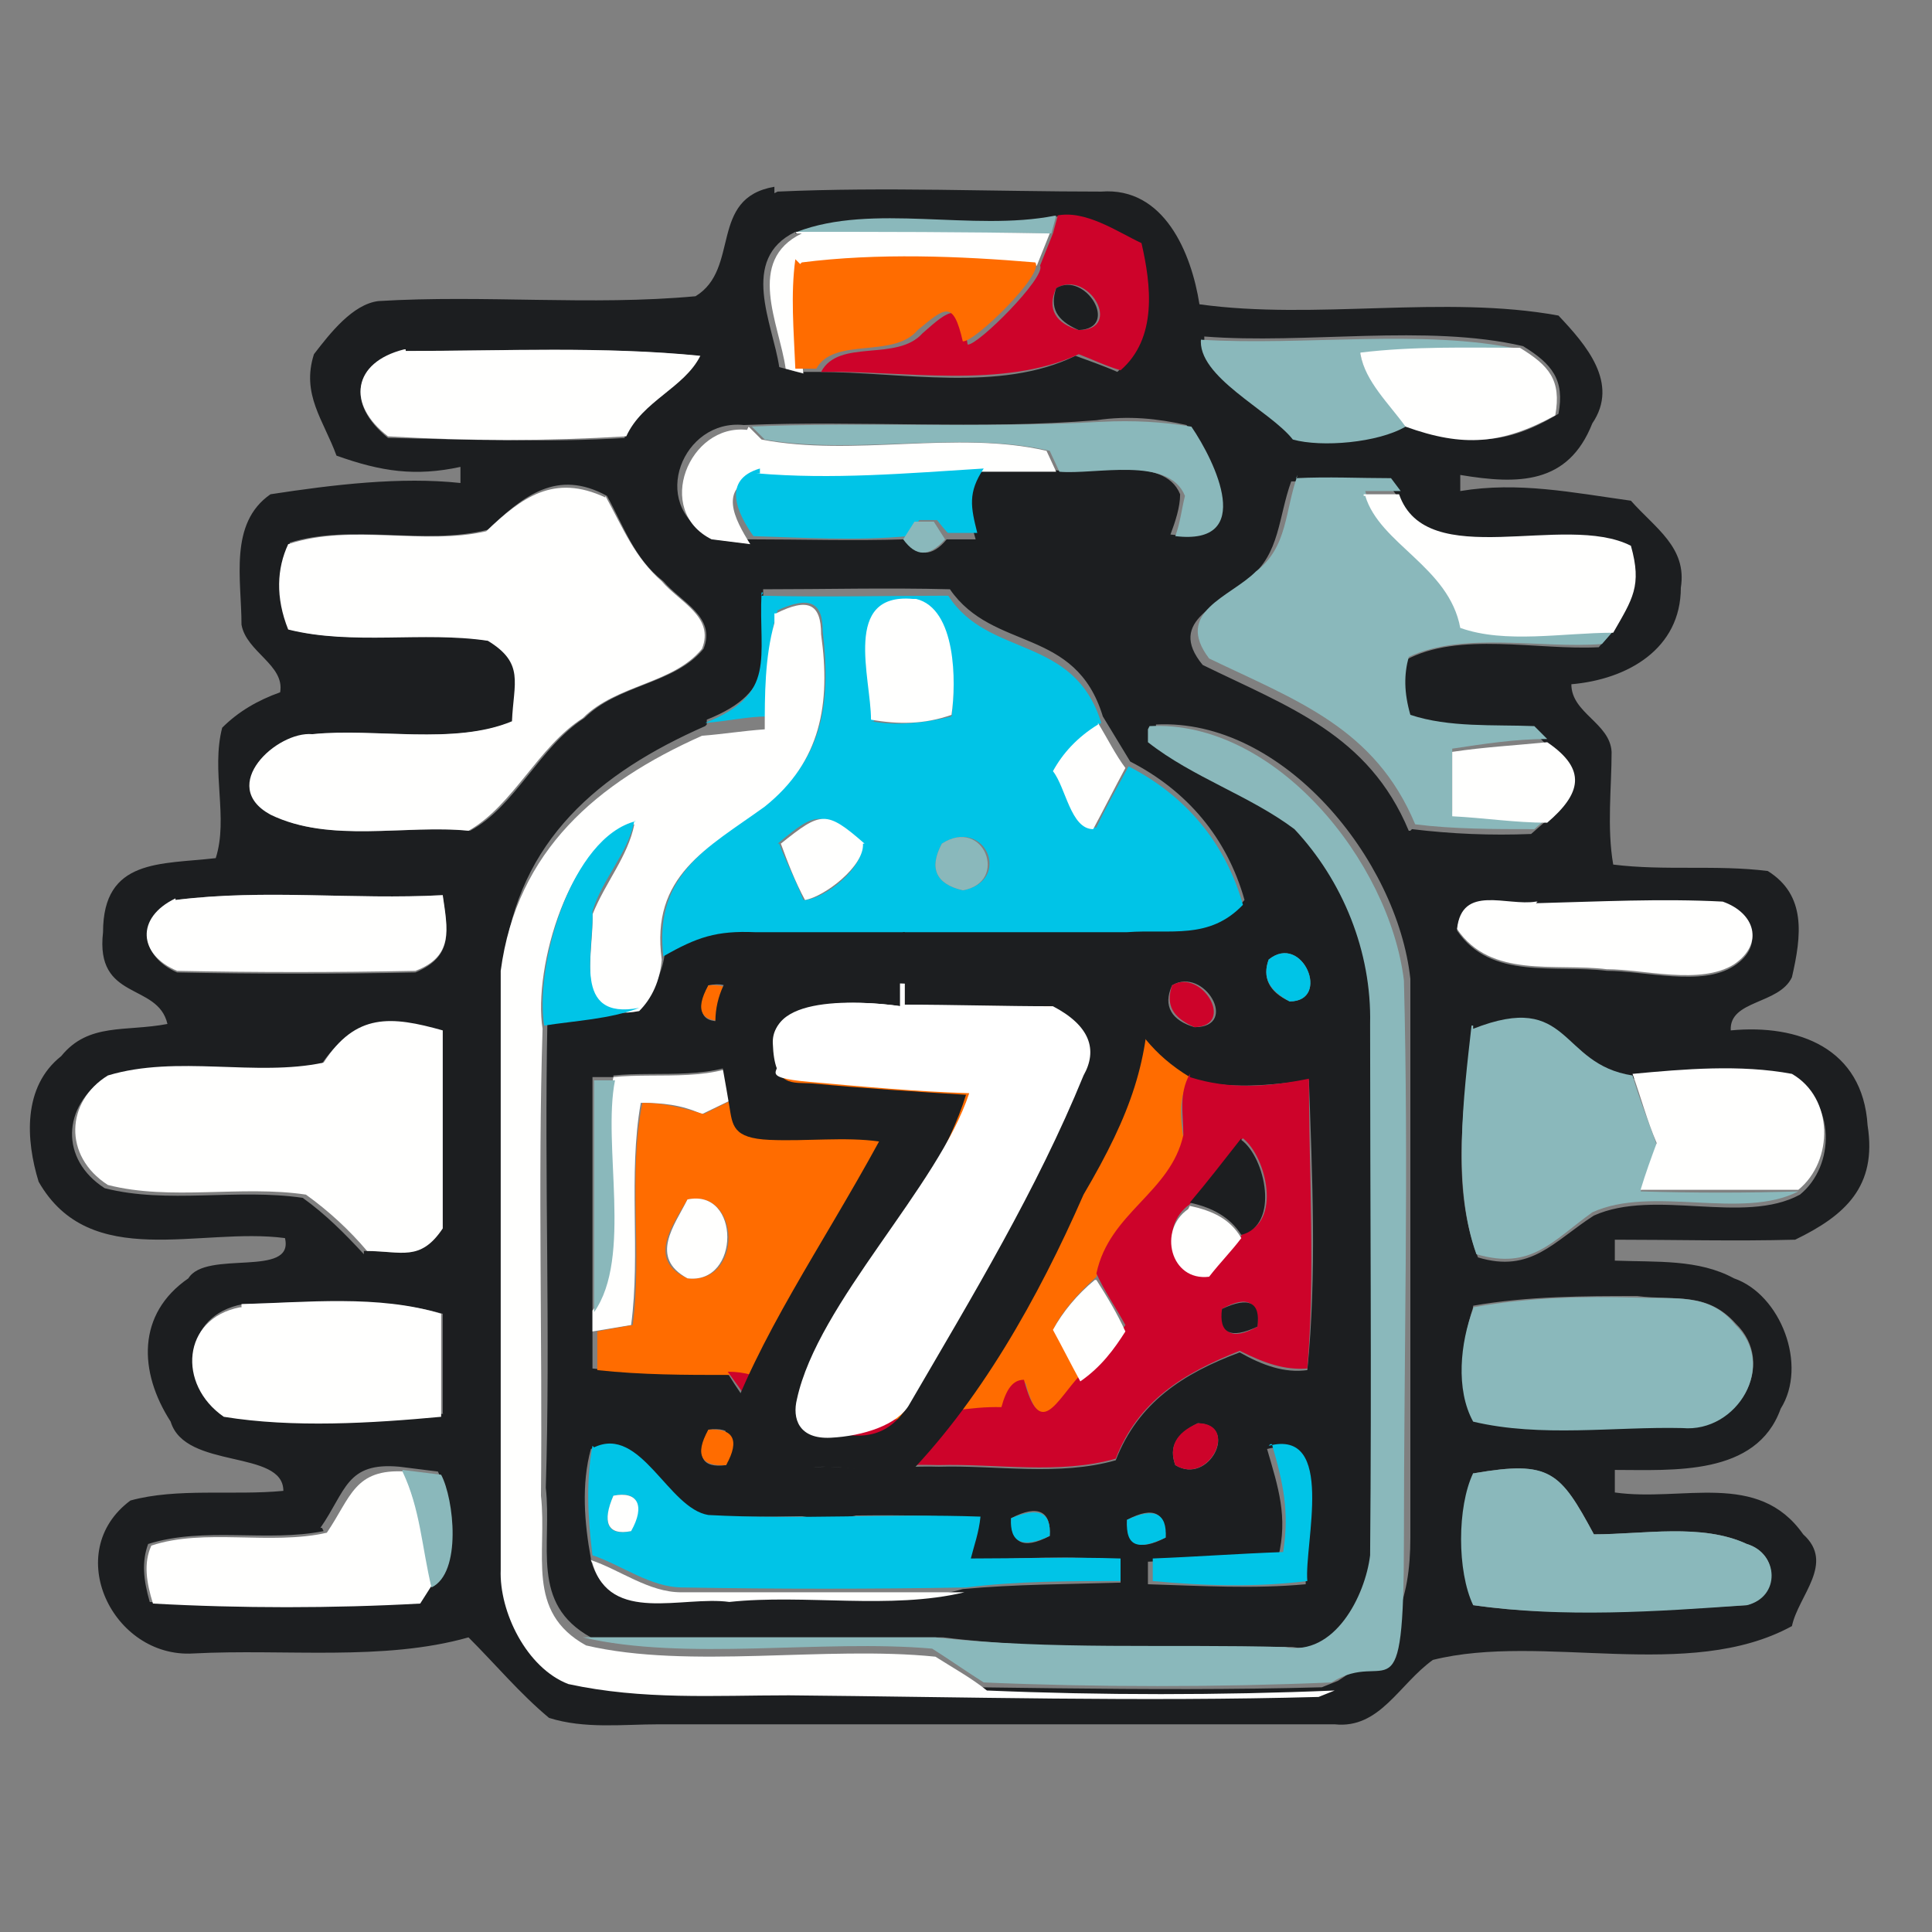 <?xml version="1.0" encoding="UTF-8"?>
<svg id="_Слой_1" data-name=" Слой 1" xmlns="http://www.w3.org/2000/svg" version="1.1" viewBox="0 0 120 120">
  <rect x="0" y="0" width="120" height="120" fill="#808080" stroke="none"/>
  <defs>
    <style>
      .cls-1 {
        fill: #1c1e20;
      }

      .cls-1, .cls-2, .cls-3, .cls-4, .cls-5, .cls-6, .cls-7 {
        stroke-width: 0px;
      }

      .cls-2 {
        fill: #8ab8bb;
      }

      .cls-3 {
        fill: #ff6c00;
      }

      .cls-4 {
        fill: #cd032a;
      }

      .cls-5 {
        fill: #fffffe;
      }

      .cls-6 {
        fill: #fff;
      }

      .cls-7 {
        fill: #00c4e7;
      }
    </style>
  </defs>
  <path id="p1" class="cls-1" d="M48.3,11.9c6.7-.3,13.4,0,20.1,0,3.9-.3,5.6,3.8,6.1,7,7.2,1,15.2-.6,22.3.7,1.7,1.8,3.8,4.2,2.1,6.7-1.5,3.8-4.6,3.8-8.2,3.2v1c3.6-.6,7,.1,10.6.6,1.5,1.7,3.5,2.9,3.1,5.4,0,3.8-3.3,5.7-6.8,6,0,1.8,2.4,2.4,2.5,4.2,0,2.2-.3,4.7.1,7,3.2.4,6.4,0,9.6.4,2.4,1.5,2.1,4,1.5,6.6-.8,1.7-3.9,1.4-3.8,3.3,4.2-.4,8.2,1.1,8.5,5.9.6,3.8-1.4,5.6-4.5,7.1-3.8.1-7.4,0-11.2,0v1.3c2.6.1,5.2-.1,7.4,1.1,2.9,1,4.6,5.4,2.9,8.1-1.5,4.2-6.7,3.8-10.3,3.8v1.4c4.2.6,8.9-1.4,11.7,2.6,2,1.8-.3,3.8-.7,5.7-6.4,3.5-15.5.4-22.3,2.1-2.1,1.5-3.3,4.3-6.1,4h-42c-2.2,0-4.6.3-6.8-.4-1.8-1.5-3.3-3.3-5-5-5.3,1.5-11.4.7-17.1,1-5,.3-8.2-6.3-3.9-9.5,2.9-.8,6.4-.3,9.5-.6,0-2.6-6.1-1.3-7-4.3-2-3.1-2.1-6.7,1.1-8.9,1.1-1.8,6.6,0,6-2.5-5.3-.7-12.1,2.1-15.3-3.5-.8-2.6-1-5.9,1.4-7.8,1.7-2.1,4-1.5,6.6-2-.6-2.6-4.5-1.4-4-5.7,0-4.6,3.6-4.2,7-4.6.8-2.5-.3-5.4.4-8.1,1-1,2.2-1.7,3.6-2.2.3-1.7-2.1-2.5-2.4-4.2,0-2.8-.8-6.3,1.8-8.1,3.9-.6,8.1-1.1,11.8-.7v-1c-2.8.6-4.9.3-7.7-.7-.8-2.2-2.2-3.8-1.4-6.3,1-1.3,2.4-3.1,4-3.3,6.6-.4,13.2.3,19.7-.3,2.8-1.7.8-6.1,4.9-6.8v.4ZM49.4,14.4c-3.5,1.7-1.4,5.7-1,8.4l1.1.3h1.3c5.2,0,11.3,1.3,16-1,.8.3,1.7.6,2.6,1,2.2-2,1.8-5.3,1.3-7.9-1.5-.7-3.6-2.1-5.3-1.7-5.2,1-11.3-.8-16,1ZM87.5,26.4c3.6,1.3,6,1.3,9.3-.7.4-2.1-.4-3.1-2.2-4.2-6-1.4-13.5-.1-19.8-.6-.1,2.4,4.3,4.5,5.7,6.3,1.8.4,5.3,0,7-.8ZM38.8,27.1c1-2.4,3.6-3.1,4.6-5-6-.6-12.3-.3-18.3-.3-3.2.8-3.6,3.3-1,5.4,4.9.1,9.9.3,14.8,0h-.1ZM46.6,33.5c3.2,0,6.4.1,9.6,0,.8,1.1,1.7,1.1,2.6,0h1.8c-.6-2-.7-2.8.4-4.3h4.5c2.2.3,6.8-1,7.8,1.5,0,.8-.3,1.7-.6,2.5,5,.6,2.5-4.5,1-6.8-1.8-.4-3.6-.6-5.6-.3-7.4.6-14.6,0-21.9.3-3.8-.4-5.9,4.9-2.2,6.8l2.4.3h.1ZM87.7,51.5c2.5.3,4.9.4,7.4.3l.8-.7c2.1-1.7,2.5-3.3,0-5l-.8-.8c-2.5-.1-5.3.1-7.7-.7-.4-1.3-.6-2.5-.1-3.6,3.3-1.8,8.2-.6,12-.8l.7-.8c1.4-2.1,1.8-2.9,1.1-5.4-3.9-2.1-12.5,1.7-14.4-3.3l-.6-.8h-5.9c-.8,2.2-.7,4.5-2.6,6-1.7,1.7-5.2,2.6-2.9,5.4,5.3,2.6,10.3,4.3,12.8,10.3h.1ZM18,33.8c-.8,1.5-.8,3.3,0,5.3,3.9,1,8.4,0,12.4.7,2.4,1.4,1.8,2.6,1.5,5-3.6,1.5-8.5.4-12.4.8-2.2,0-6,3.2-2.6,5,3.5,1.8,8.4.6,12.3,1,2.8-1.5,4.3-5.2,7.1-7,2.1-2.1,5.6-2.1,7.4-4.3.8-2-1.4-2.9-2.5-4.2-1.8-1.4-2.4-3.3-3.5-5.3-3.1-1.7-5.2,0-7.4,2.1-3.9,1-8.4-.4-12.3.8h0ZM43.8,45.1c-6.6,2.9-11.6,7.1-12.5,14.6-.3,12.4,0,24.8,0,37.2-.1,2.8,1.5,6.3,4.2,7.1,4.6,1,9.1.6,13.7.7,10.9,0,21.9.4,32.9.1l1-.4c3.5-2.2,4.5-5,4.5-8.9v-34.7c-.8-7.4-7.9-16.2-15.8-15.8v1.1c2.8,2.2,6.3,3.3,9.1,5.4,3.1,3.2,4.9,7.7,4.7,12.1v33c-.3,2.5-2.1,6.3-5.3,5.7-7.2-.1-14.5.3-21.7-.6h-21.9c-3.8-2.1-2.4-5.7-2.8-9.3.3-9.6-.1-19.2.1-29,2-.3,4-.3,5.9-1.1.7-.8,1.3-2,1.4-3.2,2.1-1.1,3.3-1.7,5.7-1.5h23.1c2.8-.1,5.2.6,7.2-1.7-1.1-3.9-3.6-6.8-7.1-8.6-.6-1-1.1-1.8-1.7-2.8-1.7-5.6-6.8-4-9.5-7.9-3.9-.1-7.7,0-11.6,0,0,4,1,6.3-3.5,8.1v.3ZM27.5,55.6c-5.6.3-11-.4-16.6.3-2.5,1.1-2.2,3.5.1,4.5,4.9.1,10,.1,14.8,0,2.4-1,2-2.6,1.7-4.7ZM95.4,56.1c-1.8.3-4.6-1.1-4.9,1.7,2.1,3.1,6.1,2.1,9.3,2.5,2.4,0,5.9,1,7.9-.3,2-1.3,1.1-3.3-.7-3.9-3.9,0-7.8,0-11.6.1h-.1ZM78.8,59.6c-.4,1.1,0,2,1.3,2.6,2.6,0,.8-4.3-1.3-2.6ZM44,61.2c-.8,1.7-.4,2.4,1.1,2.2.8-1.7.4-2.5-1.1-2.2ZM38.1,66.9h-1.3v18.1c2.9.3,5.6.3,8.4.3,1.1,1.8,2.5,3.5,3.5,5.4,3.1,1,6.6.3,9.6.4,3.6-.1,7.5.6,11-.4,1.4-3.6,4.2-5.4,7.7-6.7,1.4.8,2.8,1.3,4.2,1.1.6-6,.3-12.1.1-18-2.5.3-4.9.6-7.4-.1-2.5-1.4-3.5-2.9-4.7-5.4-2.5-1.3-6.4-.6-9.3-.4-3.3,0-6.7-.3-9.9,0-1,1.4-2,2.9-3.1,4.2-2.2,1.8-6,1.1-8.8,1.4h0ZM72.8,61.2c-.6,1.3,0,2.2,1.4,2.6,2.8,0,.6-3.8-1.4-2.6ZM22.6,77.7c2.1,0,3.3.6,4.7-1.4.1-4,0-8.1,0-12.1-3.2-1-5.4-1-7.4,2-4.3,1-9.2-.4-13.4.8-2.6,1.7-2.8,5,0,6.8,3.9,1,8.2,0,12.3.6,1.4,1,2.6,2.2,3.8,3.5h0ZM91.5,63.9c-.6,4.5-1.4,9.9.3,14.2,3.3,1,4.7-1,7.2-2.6,3.8-1.7,9.3.6,12.8-1.3,2.2-1.8,2.2-5.7-.4-7.2-3.2-.7-6.7-.4-9.9,0-4.6-.7-3.8-5.3-9.9-2.9h-.1ZM27.5,88v-6.4c-3.9-1.1-8.4-.7-12.4-.6-3.8.7-3.9,4.9-1,6.8,4.3.8,9.1.6,13.5,0h-.1ZM91.5,81.2c-.7,2.1-1,5,0,7,4,1,8.6.3,13,.4,3.5.3,5.9-3.9,3.3-6.4-1.8-2-3.8-1.4-6.1-1.7-3.3,0-6.8,0-10.2.6h0ZM44,88.8c-.8,1.7-.4,2.4,1.1,2.2.7-1.7.4-2.4-1.1-2.2ZM74.4,88.4c-1.4.7-1.8,1.5-1.4,2.6,2.1,1.3,4-2.5,1.4-2.6ZM36.7,96.9c1.1,3.9,5.4,2,8.5,2.4,4.7-.3,10,.7,14.6-.6,3.2-.3,6.6-.3,9.8-.4v-1.4c-3.2-.3-6.3-.1-9.5,0,.1-.8.4-1.7.6-2.6-5.6-.4-11.3,0-16.9-.1-2.5-.4-4.2-5.6-7.1-4.2-.6,2.2-.4,4.6,0,6.8h0ZM79.5,96.6c-2.8,0-5.4.3-8.2.4v1.4c3.3.1,6.6.3,9.8,0-.1-2.2,1.8-9.5-2.4-8.4.7,2.4,1.3,4.2.7,6.7h.1ZM20.1,95.1c-3.5.7-7.4-.3-10.9.8-.4,1.1-.3,2.2.1,3.6,5.4.4,11.2.4,16.6,0l.7-1.1c1.8-1,1.4-5.4.6-7l-2.4-.3c-3.3-.3-3.3,1.5-4.9,3.8h.1ZM91.5,99.7c5.6.8,11.4.3,17,0,2-.6,2-3.2,0-3.8-2.8-1.3-6.4-.6-9.5-.6-2.1-3.9-2.8-4.6-7.4-3.8-1.1,2.1-1,6.1,0,8.2h-.1ZM77.7,93.4h0ZM62.8,94.3c0,1.5.7,2,2.4,1.1.1-1.5-.7-2-2.4-1.1ZM67.7,94.8h0ZM70,94.4c0,1.5.7,2,2.4,1.1,0-1.5-.7-2-2.4-1.1ZM74.8,95h0Z"/>
  <path id="p2" class="cls-2" d="M65.6,13.4l-.3,1.1c-5.3-.1-10.5,0-15.8-.1,4.7-1.8,10.9,0,16-1Z"/>
  <path id="p3" class="cls-4" d="M65.6,13.4c1.8-.4,3.8,1,5.3,1.7.6,2.6,1,5.9-1.3,7.9-1-.3-1.8-.7-2.6-1-4.7,2.2-11,1-16,1.1,1.1-2.1,4.7-.6,6.3-2.4,1.7-1.5,2.4-2.1,2.8.7.6.1,4.9-4.2,4.5-4.9l.8-2,.3-1.1h0ZM65.6,17.9c-.6,1.3,0,2.2,1.4,2.6,2.8,0,.6-3.8-1.4-2.6Z"/>
  <path id="p4" class="cls-5" d="M49.4,14.4c5.3,0,10.5,0,15.8.1l-.8,2c-4.7-.6-9.8-.7-14.5,0-.4,2.2-.3,4.5,0,6.7l-1.1-.3c-.4-2.8-2.5-6.7,1-8.4h-.3Z"/>
  <path id="p5" class="cls-3" d="M49.8,16.3c4.7-.6,9.8-.4,14.5,0,.6.7-3.8,5-4.5,4.9-.6-2.6-1.1-2.1-2.8-.7-1.5,1.8-5.2.4-6.3,2.4h-1.3c-.1-2.4-.3-4.6,0-6.8l.3.3Z"/>
  <path id="p6" class="cls-1" d="M65.6,17.9c1.8-1.1,4,2.5,1.4,2.6-1.4-.6-1.8-1.4-1.4-2.6Z"/>
  <path id="p7" class="cls-2" d="M74.6,21.1c6.3.4,13.8-.7,19.8.6-3.3,0-6.6,0-9.9.3.3,1.7,2,3.1,2.8,4.5-1.7,1-5.2,1.3-7,.8-1.4-1.8-6-3.9-5.7-6.3h0Z"/>
  <path id="p8" class="cls-5" d="M25.2,21.8c6.1,0,12.3-.3,18.3.3-1,2-3.6,2.8-4.6,5-4.9.3-9.9.3-14.8,0-2.6-2-2.2-4.6,1-5.4h.1Z"/>
  <path id="p9" class="cls-5" d="M84.5,21.9c3.3-.4,6.6-.3,9.9-.3,1.8,1.1,2.6,2,2.2,4.2-3.3,1.8-5.7,2-9.3.7-1-1.4-2.5-2.8-2.8-4.5h0Z"/>
  <path id="p10" class="cls-5" d="M46.5,26.5l.8.8c5.7,1.1,12.1-.6,17.7.7l.6,1.3h-4.5c-4.7,0-9.3.6-14.1.3-2.4.7-1.4,2.6-.4,4.2l-2.4-.3c-3.6-1.8-1.4-7.2,2.2-6.8h0Z"/>
  <path id="p11" class="cls-2" d="M46.5,26.5c7.2-.3,14.5.1,21.9-.3,2-.1,3.8,0,5.6.3,1.5,2.2,4,7.4-1,6.8.3-.8.4-1.7.6-2.5-1-2.5-5.6-1.3-7.8-1.5l-.6-1.3c-5.6-1.3-12,.3-17.7-.7l-.8-.8h-.1Z"/>
  <path id="p12" class="cls-7" d="M47,29.4c4.7.4,9.3,0,14.1-.3-1,1.5-.8,2.4-.4,4h-1.8c0,.1-.7-.8-.7-.8h-1.1l-.7,1c-3.2.3-6.4.1-9.6,0-1-1.4-2-3.5.4-4.2v.3Z"/>
  <path id="p13" class="cls-2" d="M80.5,29.7c2-.1,3.9,0,5.9,0l.6.8h-2.2c.8,3.2,5.2,4.6,5.9,8.4,2.9,1,6.4.3,9.5.3l-.7.8c-3.8.3-8.6-.8-12,.8-.3,1.1-.3,2.2.1,3.6,2.4.8,5.2.6,7.7.7l.8.8c-2,0-3.9.3-5.9.6v3.9c2,.1,3.9.3,5.9.4l-.8.7c-2.5,0-5,0-7.4-.3-2.5-6-7.4-7.7-12.8-10.3-2.2-2.9,1.3-3.8,2.9-5.4,2-1.5,1.8-3.8,2.6-6h0Z"/>
  <path id="p14" class="cls-5" d="M37.6,30.8c1.1,2,1.8,3.8,3.5,5.3,1.1,1.3,3.3,2.2,2.5,4.2-1.8,2.2-5.3,2.2-7.4,4.3-2.8,1.8-4.3,5.4-7.1,7-3.9-.4-8.6.8-12.3-1-3.3-1.8.4-5.2,2.6-5,3.9-.4,8.8.7,12.4-.8.1-2.4.8-3.6-1.5-5-4-.6-8.4.3-12.4-.7-.8-2-.7-3.8,0-5.3,3.9-1.3,8.4.1,12.3-.8,2.2-2.1,4.2-3.6,7.4-2.1h0Z"/>
  <path id="p15" class="cls-5" d="M84.7,30.7h2.2c1.7,4.9,10.3,1.1,14.4,3.2.7,2.5.1,3.3-1.1,5.4-3.1,0-6.7.7-9.5-.3-.7-3.8-5-5.2-5.9-8.2h-.1Z"/>
  <path id="p16" class="cls-2" d="M56.9,32.4h1.1l.7,1.1c-1,1.1-1.8,1.1-2.6,0l.7-1.1h.1Z"/>
  <path id="p17" class="cls-7" d="M47.3,37c3.9.1,7.7,0,11.6,0,2.5,3.9,7.8,2.4,9.5,7.9-1.3.8-2.2,1.8-2.8,2.9.8,1,1.1,3.6,2.5,3.6.6-1.3,1.3-2.5,2-3.8,3.5,1.8,6,4.7,7.1,8.6-2.1,2.2-4.5,1.5-7.2,1.7h-23.1c-2.4-.1-3.6.3-5.7,1.5-.6-5.2,2.9-6.8,6.4-9.5,3.6-2.8,4-6.4,3.5-10.7,0-1.8-.8-2.2-2.8-1.3-.7,2.1-.4,4.3-.6,6.6-1.3,0-2.5.3-3.9.4,4.5-1.8,3.3-4,3.5-8.1h.1ZM54.1,44.8c1.7.3,3.3.1,5-.3.3-2.1.1-6.7-2.2-7.2-4.5-.4-2.8,4.9-2.6,7.5h-.1ZM48.4,52.4c.4,1.1,1,2.2,1.5,3.5,1.3,0,3.9-2.1,3.6-3.5-2.5-2.1-2.8-2-5.2,0ZM58.5,52.4c-.8,1.5-.4,2.5,1.3,2.9,3.1-.6,1.4-4.6-1.3-2.9Z"/>
  <path id="p18" class="cls-5" d="M48.2,38.1c2-1,2.8-.6,2.8,1.3.6,4.3,0,7.9-3.5,10.7-3.6,2.6-7.1,4.3-6.4,9.5-.1,1.3-.6,2.4-1.4,3.2-4.2.8-2.8-3.5-2.9-6,.8-2,2.2-3.6,2.6-5.6-4,1-6.3,8.9-5.7,12.7-.3,9.6,0,19.2-.1,29,.4,3.6-1,7.2,2.8,9.3,6.4,1.5,14.9,0,21.7.7,1.1.7,2.2,1.3,3.2,2.1,7.1.3,14.5.3,21.6,0l-1,.4c-11,.3-22,0-32.9-.1-4.6,0-9.1.3-13.7-.7-2.6-1-4.3-4.5-4.2-7.1v-37.2c1-7.5,6-11.7,12.5-14.6,1.3-.1,2.5-.3,3.9-.4,0-2.1,0-4.5.6-6.6v-.6Z"/>
  <path id="p19" class="cls-5" d="M56.9,37.2c2.5.6,2.5,5.2,2.2,7.2-1.7.6-3.3.6-5,.3,0-2.6-1.8-7.9,2.6-7.5h.1Z"/>
  <path id="p20" class="cls-5" d="M68.2,44.9c.6,1,1.1,2,1.7,2.8-.7,1.3-1.3,2.5-2,3.8-1.4,0-1.7-2.6-2.5-3.6.6-1.1,1.5-2.1,2.8-2.9Z"/>
  <path id="p21" class="cls-2" d="M71.4,45.1c7.8-.4,14.9,8.4,15.8,15.8.3,11.6,0,23.1,0,34.7s-1,6.7-4.5,8.9c-7.1.3-14.5.3-21.6,0-1.1-.7-2.1-1.4-3.2-2.1-6.8-.6-15.3.8-21.7-.7h21.9c7.2.8,14.5.4,21.7.6,3.1.6,5-3.2,5.3-5.7.1-11,0-22,0-33,.1-4.5-1.7-8.9-4.7-12.1-2.8-2.1-6.3-3.2-9.1-5.4v-1.1.3Z"/>
  <path id="p22" class="cls-5" d="M90.2,46.7c2-.3,3.9-.4,5.9-.6,2.5,1.7,2.1,3.2,0,5-2,0-3.9-.3-5.9-.4v-3.9h0Z"/>
  <path id="p23" class="cls-7" d="M39.4,51c-.4,2-2,3.6-2.6,5.6.1,2.5-1.3,6.8,2.9,6-1.8.7-4,.8-5.9,1.1-.6-3.8,1.7-11.7,5.7-12.7h-.1Z"/>
  <path id="p24" class="cls-5" d="M53.6,52.4c.1,1.4-2.4,3.3-3.6,3.5-.6-1.1-1.1-2.4-1.5-3.5,2.5-2,2.8-2.1,5.2,0Z"/>
  <path id="p25" class="cls-2" d="M58.5,52.4c2.6-1.7,4.2,2.4,1.3,2.9-1.7-.4-2.1-1.4-1.3-2.9Z"/>
  <path id="p26" class="cls-5" d="M10.9,55.9c5.6-.7,11,0,16.6-.3.3,2.1.7,3.8-1.7,4.7-4.9.1-10,.1-14.8,0-2.4-1-2.6-3.3-.1-4.5Z"/>
  <path id="p27" class="cls-5" d="M95.4,56.1c3.9-.1,7.8-.3,11.6-.1,2,.7,2.6,2.6.7,3.9-2.1,1.3-5.6.3-7.9.3-3.2-.4-7.2.6-9.3-2.5.3-2.8,3.1-1.4,4.9-1.7h.1Z"/>
  <path id="p28" class="cls-7" d="M78.8,59.6c2.1-1.7,3.9,2.6,1.3,2.6-1.3-.7-1.7-1.5-1.3-2.6Z"/>
  <path id="p29" class="cls-3" d="M44,61.2c1.5-.1,2,.6,1.1,2.2-1.5.1-2-.6-1.1-2.2Z"/>
  <path id="p30" class="cls-5" d="M50,61.2c3.2-.4,6.7,0,9.9,0-2.6,2.8-5.3,2-8.6,1.7-2.1,3.8-4,4.5-7.7,6.3-1.3-.6-2.5-.7-3.8-.7-.8,4.5,0,9.3-.6,13.8l-2.4.4v-1.3c2.5-3.3.4-10.3,1.3-14.5,2.8-.3,6.6.4,8.8-1.4,1.1-1.3,2-2.8,3.1-4.2h0Z"/>
  <path id="p31" class="cls-3" d="M59.9,61.1c2.8,0,6.7-.8,9.3.4,1.3,2.4,2.4,4,4.7,5.4-.7,1.3-.6,2.4-.4,3.8-.8,3.8-4.6,4.9-5.4,8.6-1.1,1-2,2-2.6,3.1.6,1,1.1,2.1,1.7,3.2-1.5,1.5-2.5,4-3.5.3-.7,0-1.3.6-1.4,1.7-3.9-.1-7.8,1.7-12.1.3-1.7-1.4-2.6-2.4-4.9-2.5-2.8,0-5.4,0-8.2-.3v-2.4c-.1,0,2.2-.4,2.2-.4.6-4.6-.3-9.3.6-13.8,1.3,0,2.5.3,3.8.7,3.6-1.8,5.6-2.5,7.7-6.3,3.3.3,6,1.1,8.6-1.7h0ZM42.7,74.5c-1,1.7-2.5,3.8,0,4.9,3.5.4,3.3-5.6,0-4.9ZM48.6,80q.5.5,0,0Z"/>
  <path id="p32" class="cls-4" d="M72.8,61.2c1.8-1.1,4,2.5,1.4,2.6-1.4-.6-1.8-1.4-1.4-2.6Z"/>
  <path id="p33" class="cls-5" d="M27.5,64.2v12.1c-1.4,2.1-2.6,1.4-4.7,1.4-1.1-1.3-2.4-2.5-3.8-3.5-4-.6-8.4.4-12.3-.6-2.8-1.8-2.6-5.2,0-6.8,4.3-1.3,9.2.1,13.4-.8,2-3.1,4.2-2.9,7.4-2h0Z"/>
  <path id="p34" class="cls-2" d="M91.5,63.9c6.1-2.4,5.3,2.2,9.9,2.9.4,1.4,1,2.9,1.5,4.3-.4,1-.7,2-1,2.9,3.3.1,6.6.1,9.8,0-3.5,1.8-9.1-.4-12.8,1.3-2.5,1.8-3.8,3.6-7.2,2.6-1.5-4.2-.8-9.8-.3-14.2h.1Z"/>
  <path id="p37" class="cls-2" d="M36.9,67.1h1.3c-.8,4,1.1,11-1.3,14.4v-14.4Z"/>
  <path id="p38" class="cls-4" d="M73.9,66.9c2.5.8,4.9.6,7.4.1,0,6,.4,12.1-.1,18-1.4.1-2.6-.3-4.2-1.1-3.5,1.4-6.3,3.1-7.7,6.7-3.5,1-7.4.3-11,.4-3.1-.1-6.6.4-9.6-.4-1-2-2.2-3.6-3.5-5.4,2.2,0,3.2,1.1,4.9,2.5,4.3,1.5,8.2-.4,12.1-.3.3-1.1.7-1.7,1.4-1.7,1,3.8,2,1.3,3.5-.3,1.1-.8,2.1-2,2.8-3.1-.6-1.1-1.3-2.1-1.8-3.2.8-3.8,4.6-5,5.4-8.6,0-1.4-.3-2.5.4-3.8h0ZM77.1,70.8c-1,1.4-2.1,2.6-3.2,4-2,1.4-1.1,4.6,1.3,4.2.7-.7,1.4-1.5,2-2.4,2.4-.6,1.5-4.7,0-5.9q-.9-.5,0,0ZM77.4,78.6q.5.5,0,0ZM75.9,81.3c-.1,1.5.6,2,2.2,1.1.1-1.5-.6-2-2.2-1.1Z"/>
  <path id="p39" class="cls-5" d="M101.4,66.7c3.2-.3,6.7-.6,9.9,0,2.6,1.5,2.6,5.4.4,7.2h-9.8c.3-1,.7-2.1,1-2.9-.6-1.4-1-2.9-1.5-4.3Z"/>
  <path id="p41" class="cls-1" d="M77.1,70.8q-.9-.5,0,0Z"/>
  <path id="p42" class="cls-1" d="M77.1,70.8c1.5,1.1,2.4,5.3,0,5.9-.7-1.1-1.8-1.7-3.2-2,1.1-1.3,2.1-2.6,3.2-4h0Z"/>
  <path id="p43" class="cls-5" d="M42.7,74.5c3.3-.7,3.3,5.3,0,4.9-2.4-1.3-.8-3.3,0-4.9Z"/>
  <path id="p44" class="cls-5" d="M73.9,74.9c1.4.3,2.5.8,3.2,2-.6.8-1.3,1.5-2,2.4-2.4.3-3.2-2.9-1.3-4.2h0Z"/>
  <path id="p45" class="cls-1" d="M77.4,78.6q.5.5,0,0Z"/>
  <path id="p46" class="cls-5" d="M48.6,80q.5.5,0,0Z"/>
  <path id="p47" class="cls-5" d="M68.1,79.5c.7,1.1,1.3,2.1,1.8,3.2-.7,1.1-1.5,2.2-2.8,3.1-.6-1.1-1.1-2.1-1.7-3.2.6-1.1,1.5-2.2,2.6-3.1Z"/>
  <path id="p48" class="cls-5" d="M15,81c4-.1,8.5-.6,12.4.6v6.4c-4.3.4-9.2.7-13.5,0-2.9-2-2.6-6.1,1-6.8h.1Z"/>
  <path id="p49" class="cls-1" d="M75.9,81.3c1.7-.8,2.4-.4,2.2,1.1-1.7.8-2.4.4-2.2-1.1Z"/>
  <path id="p50" class="cls-2" d="M91.5,81.2c3.3-.6,6.7-.7,10.2-.6,2.4.1,4.5-.3,6.1,1.7,2.6,2.5.1,6.7-3.3,6.4-4.2-.1-8.8.6-13-.4-1.1-2-.8-4.9,0-7h0Z"/>
  <path id="p35" class="cls-1" d="M49.8,58h6.1v4.5c-2.5-.4-8-.5-7.9,2.3s1.2,2.4,2.5,2.5c3.2.3,6.3.5,9.5.7-2,6.5-9.2,14.4-8.7,20.8,2.4.8,4,.3,5.1-1.5,3.7-6.7,7.9-13.3,10.8-20.4.9-1.6.4-3.1-1.9-4.3.8-1.5,1.6-2.9,2.5-4.4h1.1c1.5.1,2.5,1.3,2.5,2.8,0,4.8-1.1,8.1-4.1,13.2-2.8,6.4-6.5,13-11.3,17.8-3.2-1.2-6.5-1.2-9.9,0h0c-.9-.5-1.3-1.9-1.1-2.9,2.1-6.1,6-11.6,9.6-18.2-2.1-.3-4.5,0-6.8-.1s-2.3-.9-2.5-2.1-.5-2.9-.8-4.4c-.5-3.2,1.9-6,5.1-6.1h.1Z"/>
  <path id="p36" class="cls-1" d="M56,58c4,0,8,0,12,.1-.9,1.5-1.7,2.9-2.5,4.4-3.1,0-6.3,0-9.3-.1v-4.5h-.1Z"/>
  <path id="p40" class="cls-6" d="M56.1,62.4c3.1,0,6.3.1,9.3.1,2.3,1.2,2.8,2.7,1.9,4.3-2.9,7.1-6.9,13.7-10.8,20.4-.7,1.3-2.9,2-4.9,2.1s-2.4-1.2-2.1-2.4c1.3-6,8.8-13.2,10.7-19-3.3-.1-6.5-.4-9.9-.7s-1.6-.7-2-1.5c-1.5-3.9,4.8-3.6,7.7-3.2h.1Z"/>
  <path id="p51" class="cls-1" d="M46.4,92c3.3-1.2,6.7-1.2,9.9,0-1.5,3.1-8.3,3.1-9.9,0Z"/>
  <path id="p52" class="cls-3" d="M44,88.8c1.5-.1,2,.6,1.1,2.2-1.5.1-2-.6-1.1-2.2Z"/>
  <path id="p53" class="cls-4" d="M74.4,88.4c2.6,0,.7,3.9-1.4,2.6-.4-1.1,0-2,1.4-2.6Z"/>
  <path id="p54" class="cls-7" d="M36.9,89.9c2.9-1.4,4.6,3.8,7.1,4.2,5.6.3,11.3-.1,16.9.1-.1,1-.4,1.8-.6,2.6,3.1,0,6.3-.1,9.3,0v1.4c-3.1,0-6.4,0-9.6.4-5.9.1-11.7.1-17.6,0-2,0-3.8-1.4-5.6-2-.3-2.4-.4-4.6,0-6.8ZM38.1,92.9c-.7,1.7-.4,2.5,1.1,2.2.8-1.7.4-2.5-1.1-2.2Z"/>
  <path id="p55" class="cls-7" d="M78.8,89.8c4.2-1.1,2.2,6.1,2.4,8.4-3.2.4-6.4.3-9.6,0v-1.4c2.6-.1,5.3-.3,8.1-.4.4-2.5,0-4.3-.7-6.7h-.1Z"/>
  <path id="p56" class="cls-5" d="M25,91.3c1.1,2.4,1.3,4.7,1.8,7.2l-.7,1.1c-5.4.3-11.2.3-16.6,0-.4-1.3-.6-2.5-.1-3.6,3.3-1.1,7.4,0,10.9-.8,1.5-2.2,1.7-4,4.9-3.8h-.1Z"/>
  <path id="p57" class="cls-2" d="M25,91.3l2.4.3c.8,1.5,1.3,6.1-.6,7-.6-2.5-.7-4.9-1.8-7.2Z"/>
  <path id="p58" class="cls-2" d="M91.6,91.5c4.7-.8,5.3-.1,7.4,3.8,3.1,0,6.7-.7,9.5.6,2,.6,2.1,3.3,0,3.8-5.6.4-11.4.8-17,0-1-2.1-1-6.1,0-8.2h.1Z"/>
  <path id="p59" class="cls-5" d="M38.1,92.9c1.5-.3,2,.6,1.1,2.2-1.5.3-1.8-.6-1.1-2.2Z"/>
  <path id="p60" class="cls-5" d="M77.7,93.4h0Z"/>
  <path id="p61" class="cls-7" d="M62.8,94.3c1.7-.7,2.5-.4,2.4,1.1-1.7.8-2.5.4-2.4-1.1Z"/>
  <path id="p62" class="cls-5" d="M67.7,94.8h0Z"/>
  <path id="p63" class="cls-7" d="M70,94.4c1.7-.8,2.5-.4,2.4,1.1-1.7.8-2.5.6-2.4-1.1Z"/>
  <path id="p64" class="cls-5" d="M74.8,95h0Z"/>
  <path id="p65" class="cls-5" d="M36.7,96.9c1.8.6,3.6,2,5.6,2h17.6c-4.6,1.1-9.9.1-14.6.6-2.9-.4-7.4,1.4-8.5-2.4h0Z"/>
</svg>